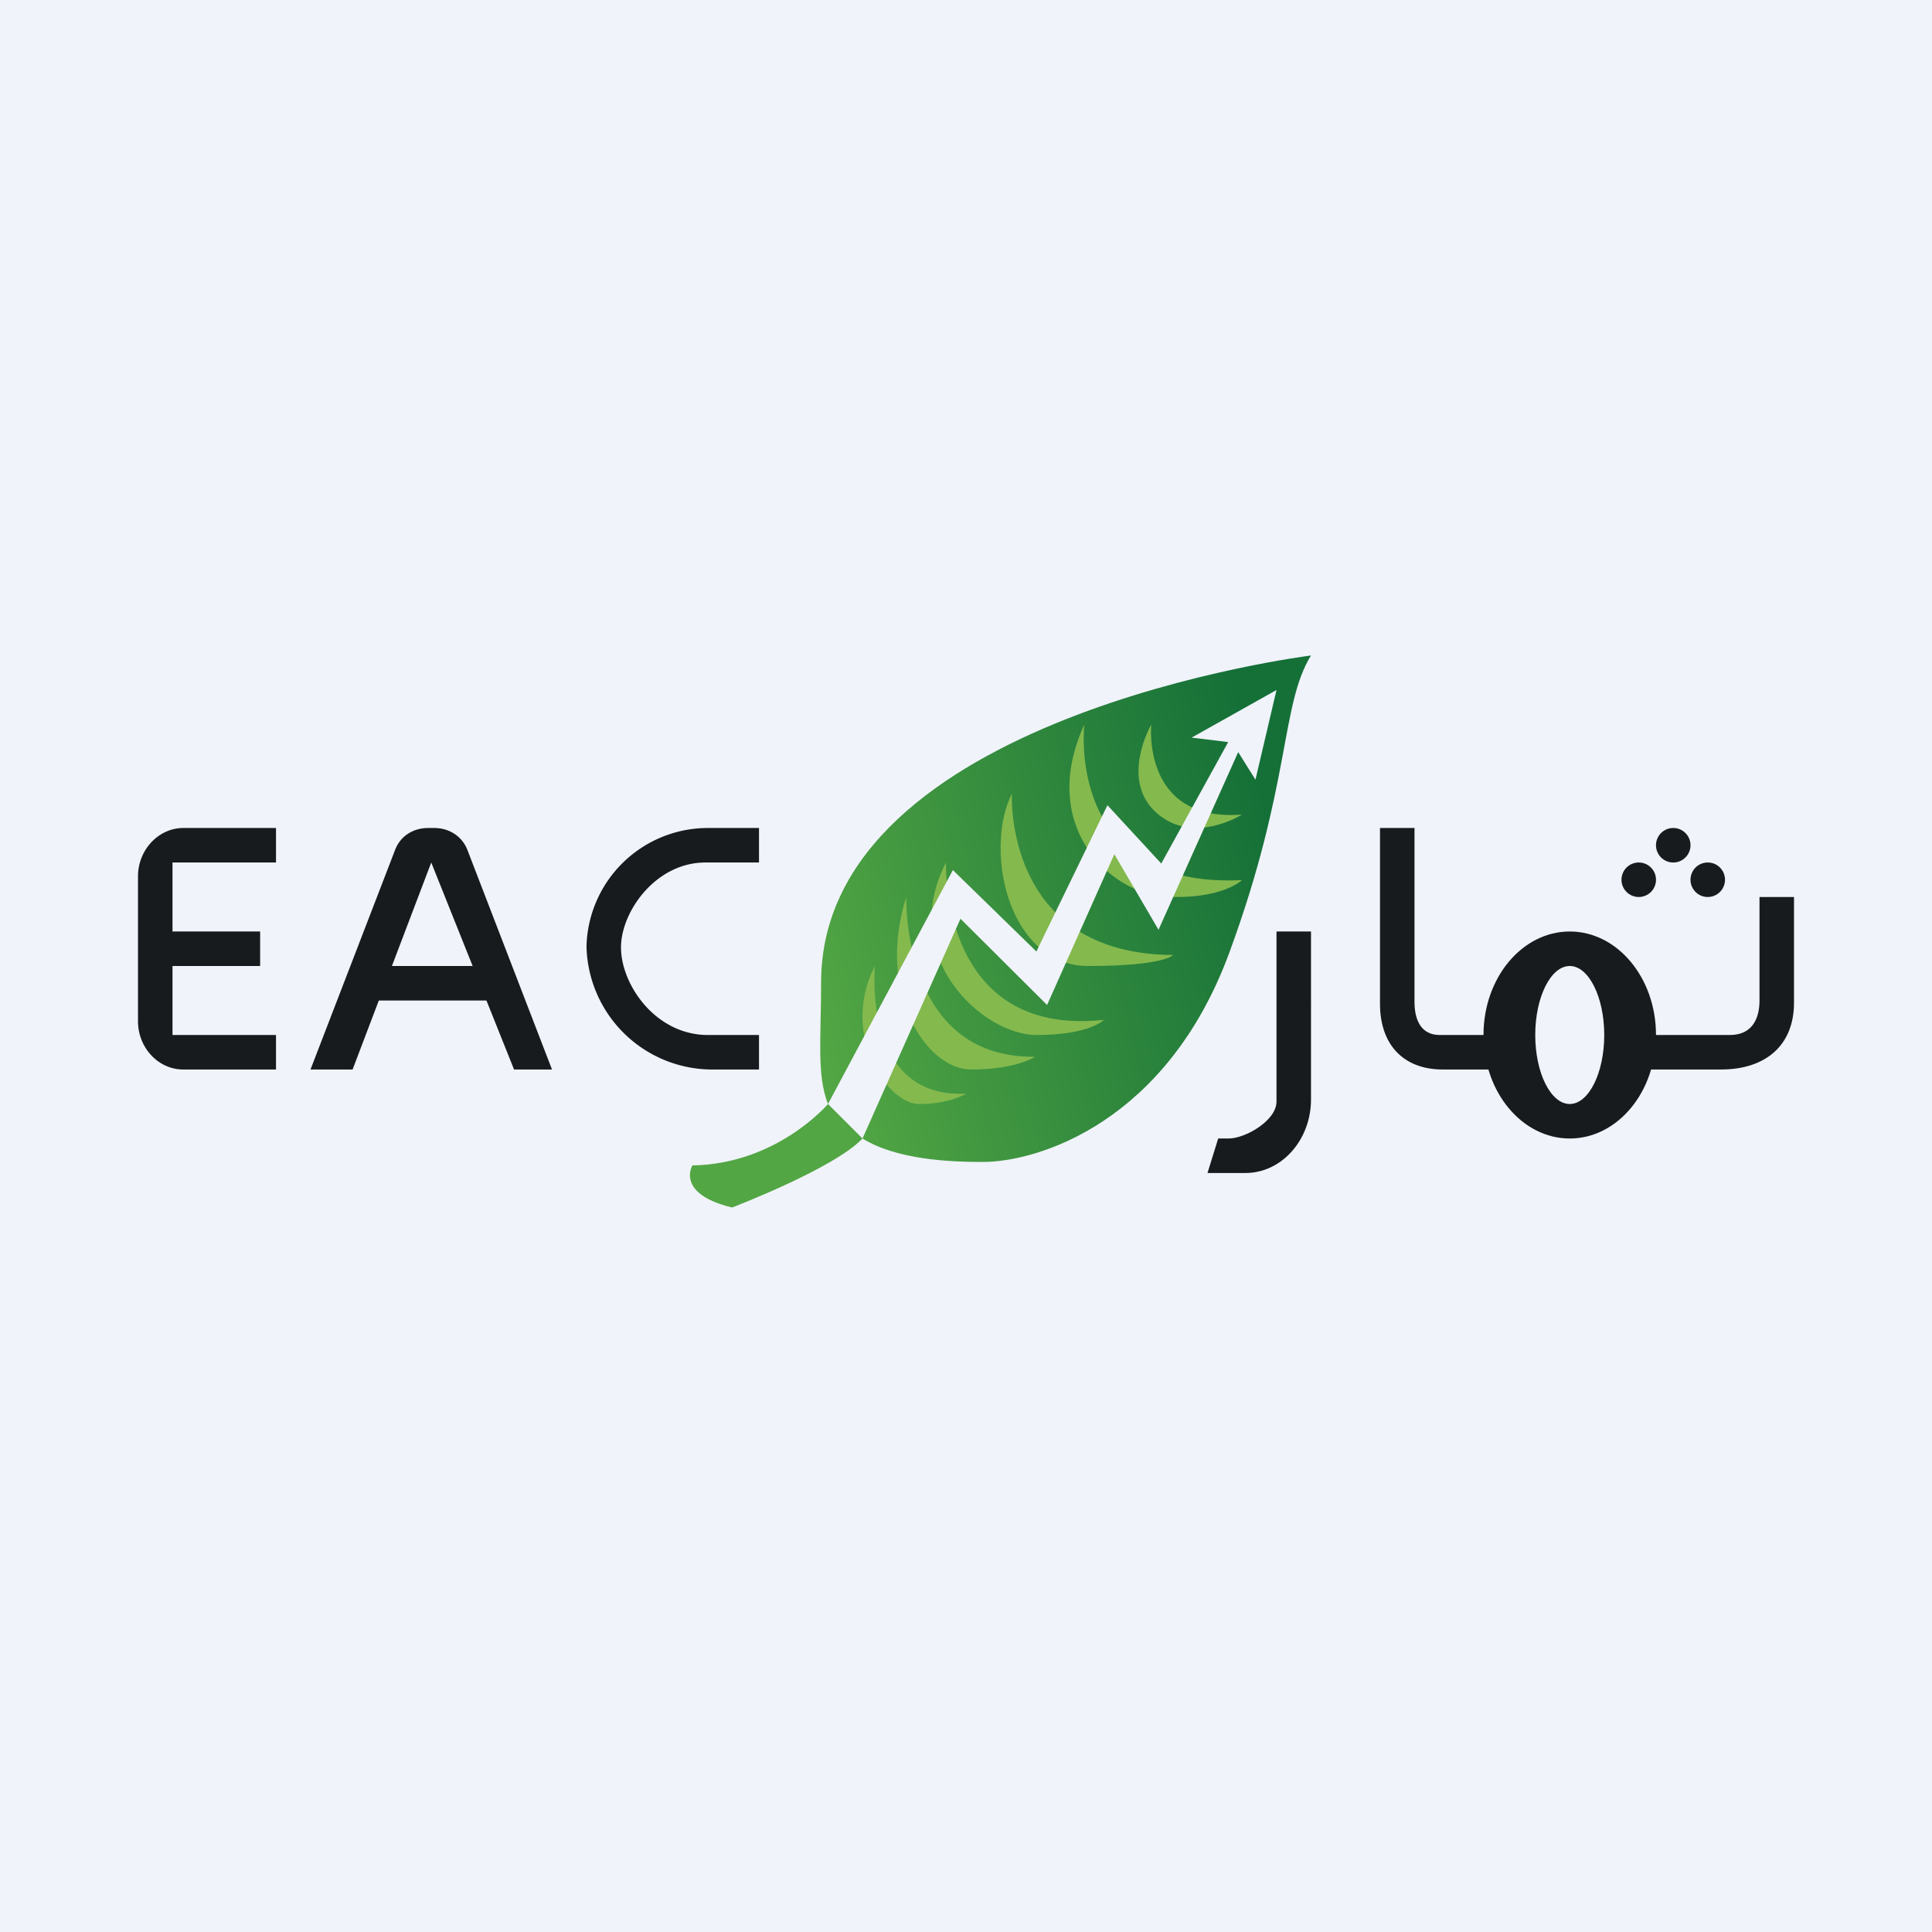 <!-- by TradingView --><svg width="56" height="56" viewBox="0 0 56 56" xmlns="http://www.w3.org/2000/svg"><path fill="#F0F3FA" d="M0 0h56v56H0z"/><path d="M21.22 35s2.96-1.13 3.78-2c1 .62 2.55.68 3.48.68 1.65 0 5.35-1.18 7.15-6.06 1.8-4.89 1.48-7.18 2.37-8.62 0 0-14.2 1.76-14.2 9.48 0 1.63-.13 2.68.2 3.52 0 0-1.47 1.74-3.93 1.78 0 0-.5.82 1.15 1.22Z" fill="url(#ahp1vpmbg)"/><path d="M33.37 21s-.29 2.84 2.63 2.61c0 0-1.42.91-2.49-.06-1.06-.96-.14-2.55-.14-2.55Z" fill="#84B94E"/><path d="M31.43 21s-.57 4.77 4.57 4.51c0 0-.58.57-2.22.48-1.63-.1-3.69-2.07-2.35-4.99Z" fill="#84B94E"/><path d="M29.33 23s-.25 4.66 4.67 4.68c0 0-.22.32-2.47.32-1.74 0-2.61-1.96-2.52-3.65.02-.5.13-.96.32-1.35Z" fill="#84B94E"/><path d="M27.42 25s-.19 5.08 4.58 4.56c0 0-.4.44-1.96.44s-4.03-2.27-2.62-5Z" fill="#84B94E"/><path d="M26.27 26s-.15 4.68 3.73 4.63c0 0-.53.37-1.85.37s-2.76-2.26-1.88-5Z" fill="#84B94E"/><path d="M25.36 28s-.38 3.85 2.64 3.7c0 0-.46.3-1.36.3-.67 0-1.6-1.08-1.64-2.46a3.2 3.2 0 0 1 .36-1.54Z" fill="#84B94E"/><path d="m37 20-.61 2.6-.5-.8-2.31 5.15-1.28-2.19-1.95 4.37-2.51-2.5L25 33l-1-1 3.62-6.78 2.42 2.36 2.06-4.24 1.56 1.69 1.94-3.52-1.06-.13L37 20Z" fill="#F0F3FA"/><path d="M8 24H5.31C4.6 24 4 24.63 4 25.4v4.2c0 .77.59 1.4 1.31 1.4H8v-1H5v-2h2.54v-1H5v-2h3v-1ZM22 24h-1.43A3.52 3.52 0 0 0 17 27.43 3.65 3.65 0 0 0 20.71 31H22v-1h-1.48C19 30 18 28.54 18 27.46c0-1.03 1-2.46 2.45-2.46H22v-1ZM16 31h-1.1l-2.4-6-2.28 6H9l2.45-6.36c.15-.4.52-.64.96-.64h.18c.44 0 .81.25.96.64L16 31Z" fill="#181B1E"/><path d="M10.5 28h4v1h-4v-1ZM38 27h-1v4.93c0 .55-.9 1.07-1.39 1.07h-.3L35 34h1.1c1.05 0 1.9-.96 1.9-2.13V27ZM52 26h-1v3c0 .55-.23 1-.86 1H47.4l-.4 1h2.88c1.34 0 2.12-.74 2.12-1.93V26Z" fill="#181B1E"/><path d="M40 24h1v5.04c0 .54.2.96.73.96h1.93l.34 1h-2.18c-1.15 0-1.82-.73-1.82-1.9V24Z" fill="url(#bhp1vpmbg)"/><path fill-rule="evenodd" d="M48 30c0-1.66-1.12-3-2.5-3S43 28.34 43 30s1.12 3 2.5 3 2.5-1.34 2.5-3Zm-1.5 0c0-1.1-.45-2-1-2s-1 .9-1 2 .45 2 1 2 1-.9 1-2Z" fill="#181B1E"/><path d="M48.5 24a.5.5 0 1 1 0 1 .5.5 0 0 1 0-1ZM49.5 25a.5.5 0 1 1 0 1 .5.5 0 0 1 0-1ZM47.5 25a.5.5 0 1 1 0 1 .5.5 0 0 1 0-1Z" fill="#181B1E"/><defs><linearGradient id="ahp1vpmbg" x1="37.5" y1="25.5" x2="23.5" y2="29" gradientUnits="userSpaceOnUse"><stop offset=".02" stop-color="#157038"/><stop offset="1" stop-color="#52A643"/></linearGradient><linearGradient id="bhp1vpmbg" x1="42" y1="24" x2="42" y2="31"><stop offset="1" stop-color="#181B1E"/></linearGradient></defs></svg>